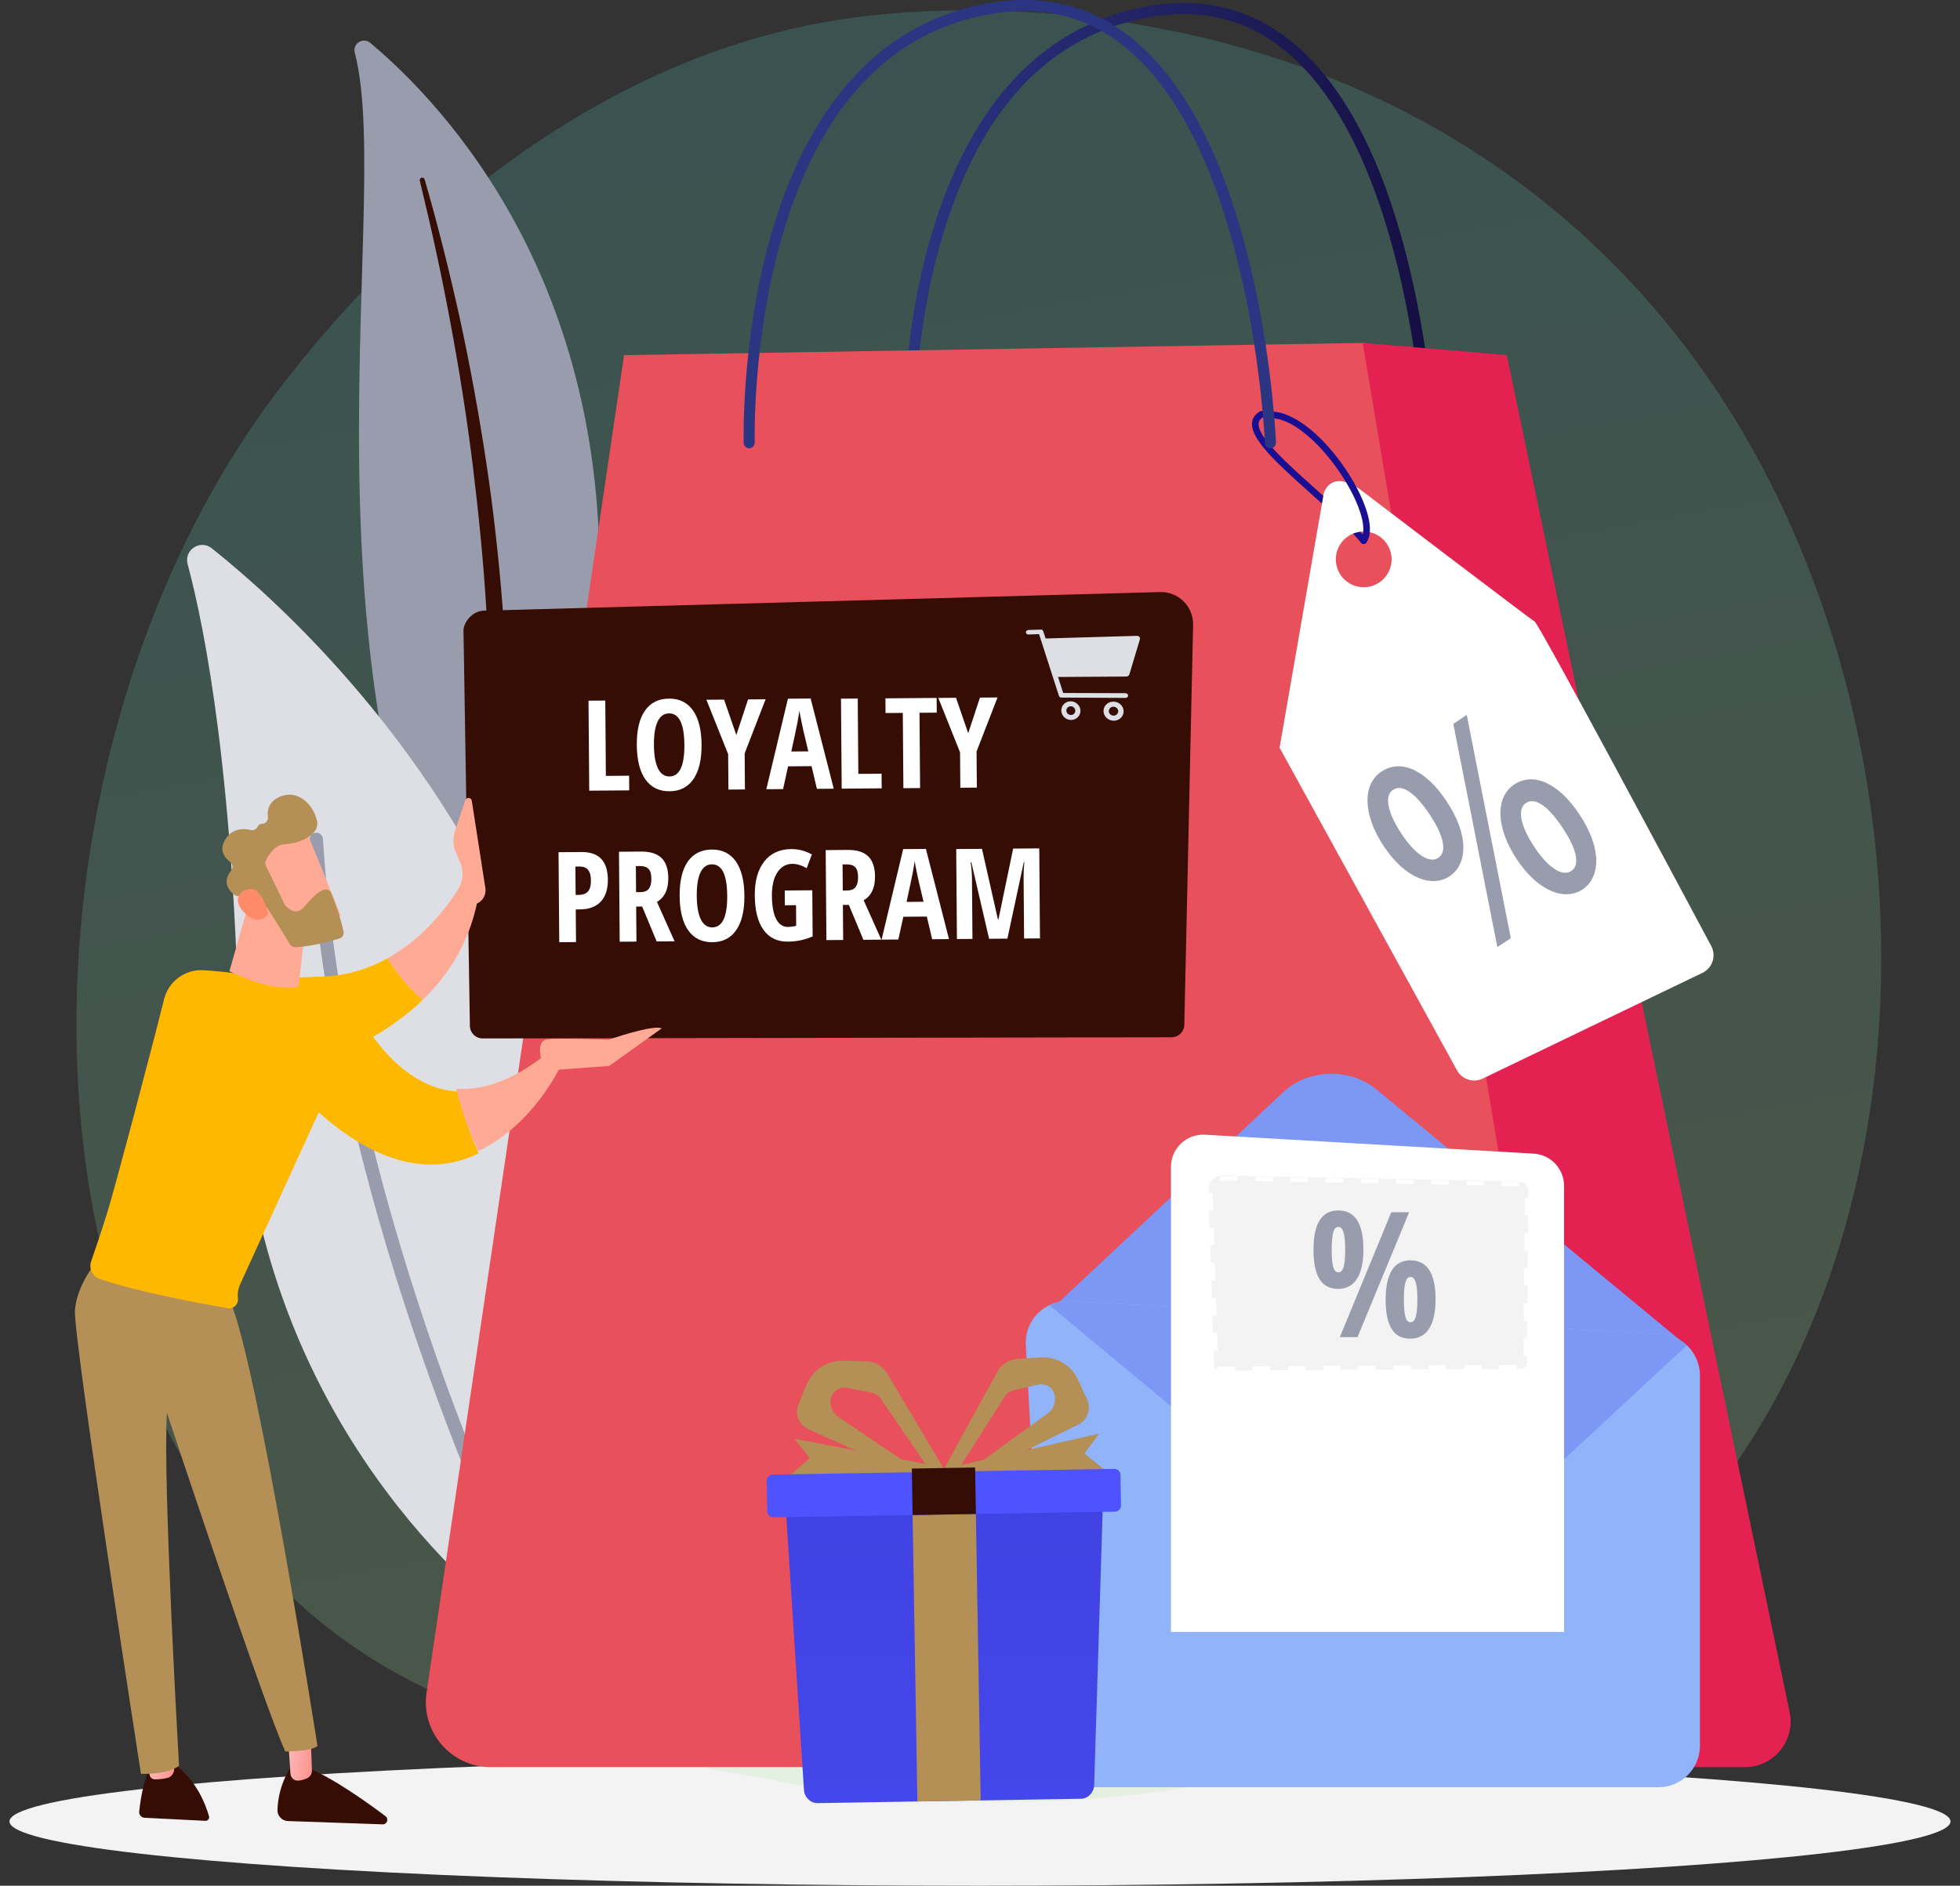 <svg width="159" height="153" viewBox="0 0 159 153" fill="none" xmlns="http://www.w3.org/2000/svg">
<rect x="0" y="0" width="159" height="153" fill="#333333" stroke="none"/>
<ellipse cx="79.5" cy="147.784" rx="78.73" ry="5.216" fill="#F3F3F3"/>
<g clip-path="url(#clip0_5192_23390)">
<path d="M134.996 125.847C131.185 129.771 127.775 132.079 125.164 133.82C99.702 150.808 70.596 145.911 61.597 144.238C47.078 141.538 34.822 139.633 24.293 130.128C0.366 108.53 1.529 63.472 19.812 35.562C21.98 32.252 40.236 5.215 69.405 1.405C70.118 1.312 70.65 1.259 71.117 1.209C75.629 0.732 103.592 -1.788 126.393 17.299C129.657 20.031 134.909 24.959 139.78 32.475C157.589 59.957 157.645 102.52 134.996 125.847Z" fill="url(#paint0_linear_5192_23390)" fill-opacity="0.2"/>
<path d="M28.779 4.268C28.587 3.538 29.457 2.994 30.037 3.48C35.928 8.404 50.259 23.341 48.487 50.979C46.263 85.656 54.163 97.81 63.539 104.962C63.539 104.962 51.059 102.061 42.606 89.753C21.853 59.534 32.203 17.263 28.779 4.268Z" fill="#999CAD"/>
<path d="M34.056 14.663C34.975 18.456 35.819 22.266 36.523 26.101C37.246 29.931 37.853 33.782 38.339 37.647C38.809 41.512 39.207 45.386 39.441 49.271C39.691 53.155 39.774 57.045 39.844 60.951C39.935 64.855 40.005 68.787 40.479 72.725C40.947 76.655 41.893 80.592 43.531 84.24C43.94 85.149 44.367 86.054 44.844 86.925C45.304 87.805 45.804 88.665 46.319 89.516C47.358 91.213 48.511 92.843 49.779 94.381C52.325 97.451 55.337 100.131 58.613 102.357C58.958 102.592 59.428 102.502 59.662 102.158C59.892 101.82 59.81 101.361 59.481 101.123L59.479 101.121C58.697 100.557 57.923 99.985 57.177 99.38C56.799 99.083 56.435 98.771 56.066 98.465C55.708 98.146 55.338 97.841 54.99 97.511C53.579 96.214 52.261 94.821 51.052 93.337C48.622 90.384 46.622 87.053 45.051 83.571C44.286 81.821 43.65 80.017 43.156 78.17C42.662 76.323 42.311 74.436 42.067 72.527C41.578 68.707 41.476 64.814 41.356 60.912C41.232 57.008 41.08 53.087 40.766 49.178C40.615 47.223 40.428 45.271 40.207 43.324C40.102 42.349 39.978 41.377 39.855 40.405C39.724 39.434 39.587 38.464 39.442 37.495C38.856 33.62 38.152 29.765 37.326 25.938C36.483 22.115 35.538 18.315 34.448 14.558C34.417 14.451 34.305 14.389 34.197 14.42C34.093 14.451 34.031 14.558 34.056 14.663Z" fill="#350d05"/>
<path d="M44.968 130.876C44.59 132.216 42.965 132.735 41.868 131.877C35.813 127.14 19.907 112.201 19.425 85.682C19.019 63.287 16.668 51.183 15.22 45.761C14.914 44.615 16.251 43.745 17.179 44.485C27.414 52.656 58.663 82.31 44.968 130.876Z" fill="#DDDFE4"/>
<path d="M43.227 130.201C43.199 130.222 43.17 130.24 43.138 130.257C42.87 130.392 42.542 130.284 42.407 130.015C42.254 129.711 27.084 99.249 25.11 68.137C25.091 67.838 25.319 67.579 25.619 67.56C25.919 67.541 26.177 67.769 26.197 68.068C28.155 98.954 43.227 129.224 43.379 129.526C43.498 129.763 43.428 130.045 43.227 130.201Z" fill="#999CAD"/>
<path d="M115.993 36.618C115.754 36.618 115.555 36.429 115.546 36.188C115.537 35.953 114.512 12.555 104.288 4.138C101.267 1.65 97.697 0.703 93.677 1.325C85.206 2.635 79.347 8.864 76.261 19.84C73.94 28.097 74.156 36.078 74.158 36.157C74.166 36.404 73.971 36.611 73.724 36.618C73.469 36.622 73.27 36.432 73.262 36.185C73.26 36.104 73.039 28.005 75.393 19.618C76.782 14.67 78.783 10.585 81.339 7.476C84.557 3.561 88.662 1.195 93.539 0.441C97.823 -0.221 101.631 0.79 104.859 3.448C109.292 7.099 112.59 13.72 114.658 23.128C116.192 30.101 116.438 36.094 116.441 36.154C116.45 36.401 116.258 36.609 116.011 36.618C116.005 36.618 116 36.618 115.993 36.618Z" fill="url(#paint1_linear_5192_23390)"/>
<path d="M34.602 137.345L50.625 28.814L110.815 27.82L130.215 143.377H39.814C36.598 143.377 34.133 140.523 34.602 137.345Z" fill="#E8505B"/>
<path d="M122.235 28.814L110.545 27.82L129.945 143.377H141.55C143.903 143.377 145.661 141.216 145.182 138.915L122.235 28.814Z" fill="#E32251"/>
<path d="M110.623 44.134C110.546 44.134 110.47 44.101 110.416 44.037C109.335 42.739 107.756 41.322 106.229 39.951C103.654 37.641 101.431 35.644 101.569 34.293C101.607 33.912 101.822 33.605 102.206 33.381C102.335 33.306 102.499 33.349 102.574 33.477C102.649 33.605 102.606 33.77 102.478 33.844C102.17 34.023 102.117 34.218 102.103 34.347C101.993 35.427 104.329 37.524 106.589 39.552C108.13 40.935 109.724 42.366 110.83 43.694C110.925 43.808 110.909 43.977 110.795 44.073C110.745 44.114 110.684 44.134 110.623 44.134Z" fill="url(#paint2_linear_5192_23390)"/>
<path d="M138.928 77.996C139.063 77.584 139.023 77.135 138.819 76.753C135.777 71.057 124.869 50.665 124.501 50.438C124.074 50.173 110.515 39.846 110.515 39.846C108.018 37.945 107.395 39.981 107.395 39.981L103.803 60.664L118.197 86.843C118.604 87.584 119.52 87.877 120.282 87.51L138.107 78.934C138.497 78.746 138.794 78.407 138.928 77.996ZM109.434 47.306C108.373 46.648 108.046 45.254 108.705 44.193C109.364 43.132 110.758 42.806 111.82 43.464C112.882 44.122 113.209 45.516 112.55 46.577C111.891 47.638 110.496 47.964 109.434 47.306Z" fill="white"/>
<path d="M117.337 64.987C119.264 67.884 118.987 70.171 117.6 71.091C116.181 72.034 114.043 71.319 112.27 68.686C110.54 66.085 110.508 63.637 112.067 62.603C113.671 61.537 115.692 62.513 117.337 64.987ZM121.47 76.844L117.896 58.733L118.987 58.008L122.561 76.12L121.47 76.844ZM113.679 67.629C114.718 69.225 115.913 70.109 116.676 69.602C117.44 69.095 117.083 67.747 115.971 66.076C114.959 64.554 113.831 63.534 113.005 64.083C112.226 64.6 112.652 66.086 113.679 67.629ZM128.117 66.06C130.03 68.935 129.783 71.233 128.38 72.165C126.977 73.096 124.824 72.392 123.052 69.728C121.336 67.148 121.289 64.679 122.832 63.655C124.438 62.589 126.472 63.586 128.117 66.06ZM124.459 68.701C125.485 70.276 126.693 71.181 127.457 70.674C128.236 70.157 127.864 68.819 126.752 67.149C125.726 65.605 124.612 64.607 123.786 65.155C123.006 65.673 123.432 67.158 124.459 68.701Z" fill="#999CAD"/>
<path d="M110.624 44.135C110.572 44.135 110.518 44.12 110.472 44.087C110.349 44.002 110.319 43.835 110.404 43.713C110.923 42.965 110.376 41.02 109.041 38.874C107.432 36.288 104.774 33.642 102.734 33.946C102.587 33.969 102.45 33.866 102.429 33.719C102.407 33.572 102.508 33.436 102.655 33.414C104.942 33.071 107.742 35.769 109.498 38.59C110.666 40.47 111.635 42.883 110.846 44.019C110.793 44.095 110.709 44.135 110.624 44.135Z" fill="url(#paint3_linear_5192_23390)"/>
<path d="M103.061 36.369C102.821 36.369 102.623 36.18 102.613 35.939C102.604 35.703 101.58 12.305 91.356 3.888C88.335 1.4 84.765 0.454 80.745 1.076C72.274 2.385 66.415 8.615 63.329 19.591C61.008 27.848 61.224 35.828 61.226 35.907C61.233 36.154 61.039 36.361 60.792 36.369C60.787 36.369 60.783 36.369 60.778 36.369C60.537 36.369 60.338 36.178 60.331 35.935C60.328 35.854 60.107 27.755 62.462 19.368C63.85 14.419 65.851 10.335 68.407 7.226C71.625 3.311 75.73 0.945 80.608 0.191C84.891 -0.471 88.699 0.54 91.927 3.198C96.361 6.849 99.658 13.47 101.727 22.878C103.26 29.851 103.507 35.844 103.509 35.904C103.519 36.151 103.326 36.359 103.079 36.368C103.073 36.368 103.067 36.369 103.061 36.369Z" fill="url(#paint4_linear_5192_23390)"/>
<path d="M111.68 88.406L136.99 109.312C136.499 109.549 135.942 109.67 135.354 109.64L87.401 107.143C86.576 107.1 85.833 106.763 85.272 106.238L104.093 88.621C106.137 86.708 109.509 86.612 111.68 88.406Z" fill="#7D97F4"/>
<path d="M88.367 145.01H134.53C136.393 145.01 137.905 143.5 137.905 141.638V111.605C137.905 109.815 136.506 108.337 134.718 108.238L86.773 105.568C84.766 105.456 83.106 107.111 83.216 109.118L84.998 141.821C85.095 143.61 86.574 145.01 88.367 145.01Z" fill="#91B3FA"/>
<path d="M110.367 126.889L85.133 105.891C85.625 105.656 86.183 105.537 86.77 105.57L134.714 108.24C135.539 108.286 136.28 108.625 136.84 109.152L117.955 126.702C115.904 128.606 112.531 128.69 110.367 126.889Z" fill="#7D97F4"/>
<path d="M94.992 132.405H126.879V96.209C126.879 94.824 125.798 93.68 124.413 93.6L97.759 92.065C96.257 91.978 94.992 93.172 94.992 94.674V132.405Z" fill="white"/>
<path d="M98.045 96.551L98.413 108.854L98.47 110.759C98.471 111.007 98.677 111.21 98.926 111.208L123.413 111.057C123.661 111.055 123.865 110.851 123.863 110.602L123.879 108.697L123.98 96.541C123.978 96.292 123.682 95.808 123.145 95.848L99.21 95.377C98.897 95.371 98.596 95.493 98.376 95.715C98.156 95.938 98.036 96.24 98.045 96.551Z" fill="#F3F3F3"/>
<path d="M110.604 101.378C110.604 102.422 110.429 103.215 110.08 103.758C109.731 104.301 109.223 104.572 108.557 104.572C107.869 104.572 107.362 104.307 107.038 103.776C106.715 103.244 106.553 102.454 106.553 101.406C106.553 99.276 107.221 98.211 108.557 98.211C109.922 98.21 110.604 99.266 110.604 101.378ZM108.031 101.391C108.031 102.034 108.072 102.501 108.155 102.794C108.238 103.088 108.377 103.234 108.571 103.234C108.765 103.234 108.907 103.088 108.995 102.794C109.082 102.501 109.126 102.033 109.126 101.391C109.126 100.75 109.081 100.282 108.991 99.988C108.901 99.695 108.761 99.548 108.571 99.548C108.377 99.548 108.238 99.695 108.155 99.988C108.072 100.282 108.031 100.749 108.031 101.391ZM114.314 98.356L110.125 108.487H108.69L112.865 98.356H114.314ZM116.457 105.424C116.457 106.468 116.281 107.261 115.93 107.801C115.579 108.342 115.072 108.612 114.411 108.612C113.717 108.612 113.21 108.348 112.889 107.819C112.567 107.289 112.407 106.501 112.407 105.452C112.407 104.418 112.572 103.626 112.902 103.079C113.233 102.532 113.736 102.258 114.411 102.258C115.775 102.257 116.457 103.313 116.457 105.424ZM113.884 105.438C113.884 106.08 113.926 106.548 114.009 106.841C114.092 107.135 114.231 107.281 114.425 107.281C114.619 107.281 114.76 107.135 114.848 106.841C114.936 106.548 114.98 106.08 114.98 105.438C114.98 104.796 114.935 104.33 114.844 104.038C114.754 103.747 114.614 103.602 114.425 103.602C114.235 103.602 114.098 103.747 114.012 104.038C113.927 104.33 113.884 104.796 113.884 105.438Z" fill="#999CAD"/>
<path d="M99.072 111.235C98.927 111.235 98.787 111.186 98.675 111.098L98.898 110.817C98.947 110.856 99.007 110.877 99.07 110.877L100.19 110.87L100.192 111.228L99.072 111.235ZM101.621 111.22L101.619 110.862L103.047 110.853L103.049 111.211L101.621 111.22ZM104.477 111.202L104.475 110.844L105.903 110.835L105.905 111.193L104.477 111.202ZM107.333 111.185L107.33 110.827L108.759 110.818L108.761 111.176L107.333 111.185ZM110.189 111.167L110.187 110.809L111.615 110.8L111.617 111.158L110.189 111.167ZM113.044 111.149L113.042 110.791L114.47 110.782L114.472 111.14L113.044 111.149ZM115.9 111.132L115.898 110.774L117.326 110.765L117.328 111.123L115.9 111.132ZM118.756 111.114L118.754 110.756L120.182 110.747L120.184 111.105L118.756 111.114ZM121.612 111.096L121.61 110.738L123.038 110.729L123.04 111.087L121.612 111.096ZM123.946 110.014L123.588 110.01L123.6 108.601L123.779 108.586L123.959 108.587L123.946 110.014ZM98.409 109.589L98.366 108.162L98.724 108.151L98.767 109.577L98.409 109.589ZM123.97 107.16L123.612 107.157L123.624 105.73L123.982 105.733L123.97 107.16ZM98.323 106.736L98.28 105.31L98.638 105.299L98.681 106.725L98.323 106.736ZM123.995 104.307L123.636 104.304L123.649 102.877L124.007 102.88L123.995 104.307ZM98.237 103.884L98.194 102.458L98.552 102.447L98.595 103.873L98.237 103.884ZM124.019 101.454L123.661 101.45L123.673 100.024L124.031 100.027L124.019 101.454ZM98.151 101.032L98.108 99.606L98.466 99.595L98.509 101.021L98.151 101.032ZM124.043 98.6L123.685 98.597L123.697 97.17L124.055 97.173L124.043 98.6ZM98.064 98.18L98.022 96.754L98.2 96.742L98.38 96.743L98.423 98.17L98.064 98.18ZM123.212 96.245C123.167 96.238 123.117 96.235 123.065 96.24L121.81 96.216L121.817 95.858L123.056 95.882C123.066 95.881 123.09 95.879 123.114 95.879C123.167 95.879 123.218 95.884 123.269 95.892L123.212 96.245ZM120.382 96.188L118.954 96.161L118.961 95.803L120.389 95.83L120.382 96.188ZM117.527 96.133L116.099 96.106L116.106 95.748L117.534 95.775L117.527 96.133ZM114.671 96.078L113.244 96.051L113.251 95.693L114.678 95.72L114.671 96.078ZM111.816 96.023L110.389 95.995L110.396 95.637L111.823 95.665L111.816 96.023ZM108.961 95.968L107.533 95.94L107.54 95.582L108.968 95.61L108.961 95.968ZM106.105 95.913L104.678 95.885L104.684 95.527L106.112 95.555L106.105 95.913ZM103.25 95.857L101.823 95.83L101.829 95.472L103.257 95.499L103.25 95.857ZM99.032 95.829L98.921 95.489C99.054 95.445 99.192 95.424 99.333 95.424H99.358L100.402 95.444L100.395 95.802L99.35 95.782C99.231 95.774 99.129 95.798 99.032 95.829Z" fill="white"/>
<path d="M76.052 118.961L64.451 116.738L65.687 118.309L63.535 120.172L76.324 121.152L76.052 118.961Z" fill="#b49056"/>
<path d="M77.64 118.932L89.16 116.322L87.977 117.934L90.19 119.724L77.441 121.131L77.64 118.932Z" fill="#b49056"/>
<path d="M67.87 112.771C68.121 112.6 68.43 112.538 68.727 112.599L70.772 113.017C71.041 113.072 71.278 113.23 71.433 113.456L75.818 119.878L76.558 119.158L71.984 111.452C71.628 110.854 70.991 110.478 70.294 110.456L68.448 110.4C67.142 110.36 65.946 111.131 65.444 112.336L64.776 113.941C64.452 114.721 64.807 115.618 65.578 115.965L74.894 120.158L75.242 119.843L68.019 114.972C67.54 114.649 67.296 114.074 67.396 113.505C67.448 113.207 67.619 112.942 67.87 112.771Z" fill="#b49056"/>
<path d="M85.059 112.484C84.803 112.322 84.491 112.27 84.196 112.341L82.167 112.827C81.9 112.891 81.669 113.056 81.522 113.288L77.354 119.853L76.59 119.158L80.903 111.304C81.239 110.693 81.863 110.297 82.558 110.252L84.401 110.133C85.706 110.05 86.926 110.78 87.468 111.968L88.189 113.55C88.54 114.318 88.215 115.226 87.456 115.599L78.286 120.102L77.927 119.798L84.983 114.688C85.451 114.349 85.676 113.767 85.557 113.201C85.495 112.905 85.315 112.646 85.059 112.484Z" fill="#b49056"/>
<path d="M63.732 122.192L65.22 145.24C65.256 145.808 65.745 146.309 66.31 146.299L87.707 145.941C88.272 145.932 88.744 145.415 88.761 144.846L89.475 121.762L63.732 122.192Z" fill="url(#paint5_linear_5192_23390)"/>
<path d="M79.555 146.075L74.421 146.161L74.006 121.414L79.141 121.328L79.555 146.075Z" fill="#b49056"/>
<path d="M90.896 119.664C90.891 119.391 90.666 119.174 90.393 119.178L62.688 119.641C62.415 119.646 62.197 119.871 62.201 120.144L62.243 122.626C62.248 122.899 62.473 123.117 62.746 123.113L90.451 122.649C90.725 122.644 90.942 122.42 90.938 122.146L90.896 119.664Z" fill="url(#paint6_linear_5192_23390)"/>
<path d="M79.167 122.839L74.032 122.925L73.969 119.152L79.104 119.066L79.167 122.839Z" fill="#350d05"/>
<path d="M96.787 50.693L96.17 78.777L96.074 83.126C96.075 83.694 95.61 84.159 95.042 84.16L39.155 84.255C38.587 84.256 38.12 83.792 38.119 83.225L38.049 78.877L37.6 51.137C37.599 50.569 38.266 49.46 39.492 49.542L94.109 48.036C94.823 48.017 95.512 48.289 96.019 48.793C96.525 49.294 96.802 49.981 96.787 50.693Z" fill="#350d05"/>
<path d="M47.8 64.152L47.742 56.85L49.102 56.84L49.15 62.953L51.035 62.938L51.044 64.127L47.8 64.152Z" fill="white"/>
<path d="M56.913 60.419C56.922 61.627 56.703 62.558 56.255 63.211C55.807 63.864 55.161 64.194 54.318 64.2C53.471 64.207 52.819 63.888 52.361 63.244C51.902 62.6 51.669 61.669 51.658 60.45C51.649 59.242 51.868 58.313 52.316 57.665C52.764 57.018 53.415 56.69 54.268 56.684C55.111 56.677 55.76 56.996 56.215 57.64C56.671 58.284 56.903 59.21 56.913 60.419ZM53.048 60.449C53.055 61.282 53.165 61.915 53.379 62.35C53.592 62.784 53.902 63 54.309 62.997C55.128 62.99 55.532 62.135 55.518 60.43C55.505 58.725 55.091 57.876 54.279 57.882C53.865 57.885 53.555 58.105 53.349 58.541C53.142 58.977 53.042 59.614 53.048 60.449Z" fill="white"/>
<path d="M59.732 59.637L60.684 56.747L62.108 56.736L60.408 61.125L60.432 64.052L59.092 64.062L59.069 61.191L57.305 56.774L58.739 56.763L59.732 59.637Z" fill="white"/>
<path d="M66.27 64.003L65.836 62.163L63.931 62.178L63.526 64.024L62.166 64.035L63.918 56.689L65.762 56.674L67.635 63.991L66.27 64.003ZM65.571 60.962L65.168 59.267C65.144 59.164 65.089 58.905 65.005 58.491C64.919 58.077 64.868 57.801 64.851 57.661C64.809 57.947 64.757 58.264 64.693 58.609C64.629 58.954 64.462 59.742 64.192 60.973L65.571 60.962Z" fill="white"/>
<path d="M68.28 63.988L68.223 56.686L69.582 56.676L69.631 62.789L71.515 62.774L71.525 63.963L68.28 63.988Z" fill="white"/>
<path d="M74.64 63.94L73.285 63.95L73.237 57.842L71.838 57.853L71.828 56.66L75.982 56.627L75.992 57.821L74.592 57.832L74.64 63.94Z" fill="white"/>
<path d="M78.544 59.489L79.496 56.599L80.921 56.588L79.221 60.977L79.244 63.903L77.904 63.914L77.882 61.042L76.117 56.626L77.552 56.615L78.544 59.489Z" fill="white"/>
<path d="M49.312 71.361C49.318 72.136 49.126 72.733 48.739 73.15C48.35 73.568 47.786 73.78 47.047 73.785L46.707 73.788L46.728 76.435L45.368 76.446L45.31 69.144L47.165 69.129C48.584 69.119 49.3 69.862 49.312 71.361ZM46.697 72.61L46.957 72.608C47.29 72.605 47.538 72.512 47.699 72.327C47.861 72.143 47.941 71.843 47.937 71.427C47.934 71.044 47.857 70.76 47.705 70.577C47.554 70.394 47.322 70.303 47.008 70.305L46.678 70.308L46.697 72.61Z" fill="white"/>
<path d="M51.608 73.555L51.63 76.397L50.271 76.408L50.213 69.106L51.992 69.092C52.745 69.086 53.302 69.26 53.664 69.613C54.025 69.967 54.208 70.51 54.214 71.242C54.221 72.165 53.914 72.811 53.294 73.182L54.724 76.373L53.27 76.384L52.093 73.552L51.608 73.555ZM51.599 72.386L51.949 72.384C52.269 72.381 52.498 72.289 52.637 72.106C52.775 71.924 52.843 71.653 52.84 71.293C52.837 70.921 52.761 70.655 52.612 70.498C52.462 70.341 52.233 70.264 51.922 70.267L51.583 70.269L51.599 72.386Z" fill="white"/>
<path d="M60.387 72.665C60.397 73.873 60.178 74.804 59.729 75.457C59.281 76.11 58.636 76.44 57.792 76.446C56.946 76.453 56.293 76.134 55.835 75.49C55.377 74.847 55.143 73.915 55.133 72.696C55.124 71.488 55.343 70.56 55.791 69.912C56.239 69.264 56.89 68.936 57.743 68.93C58.586 68.923 59.235 69.242 59.69 69.886C60.145 70.53 60.377 71.456 60.387 72.665ZM56.523 72.695C56.529 73.528 56.639 74.161 56.853 74.596C57.066 75.031 57.377 75.246 57.783 75.243C58.603 75.237 59.006 74.381 58.993 72.676C58.98 70.971 58.566 70.122 57.753 70.128C57.34 70.131 57.03 70.351 56.824 70.787C56.616 71.224 56.516 71.86 56.523 72.695Z" fill="white"/>
<path d="M63.66 72.251L65.895 72.233L65.924 75.979C65.293 76.254 64.621 76.394 63.908 76.4C63.058 76.407 62.402 76.089 61.938 75.447C61.475 74.804 61.239 73.875 61.229 72.66C61.22 71.488 61.475 70.569 61.994 69.902C62.514 69.235 63.245 68.898 64.189 68.891C64.772 68.886 65.329 69.031 65.862 69.327L65.44 70.439C65.025 70.203 64.638 70.086 64.278 70.089C63.762 70.093 63.354 70.327 63.056 70.79C62.758 71.254 62.612 71.883 62.619 72.679C62.625 73.498 62.739 74.125 62.961 74.559C63.183 74.994 63.502 75.21 63.919 75.206C64.139 75.204 64.362 75.174 64.588 75.116L64.575 73.442L63.67 73.449L63.66 72.251Z" fill="white"/>
<path d="M68.378 73.422L68.4 76.265L67.04 76.275L66.982 68.973L68.762 68.959C69.515 68.953 70.072 69.127 70.433 69.48C70.794 69.834 70.978 70.377 70.984 71.109C70.991 72.032 70.684 72.678 70.064 73.049L71.494 76.24L70.04 76.251L68.862 73.419L68.378 73.422ZM68.368 72.254L68.718 72.251C69.038 72.248 69.267 72.156 69.406 71.974C69.544 71.791 69.612 71.52 69.609 71.16C69.606 70.788 69.53 70.522 69.381 70.365C69.231 70.208 69.001 70.131 68.691 70.134L68.352 70.136L68.368 72.254Z" fill="white"/>
<path d="M75.62 76.206L75.186 74.367L73.281 74.381L72.875 76.227L71.516 76.238L73.267 68.892L75.112 68.877L76.984 76.195L75.62 76.206ZM74.921 73.165L74.518 71.47C74.493 71.367 74.439 71.108 74.354 70.695C74.269 70.281 74.218 70.004 74.2 69.864C74.159 70.15 74.107 70.467 74.043 70.812C73.979 71.157 73.811 71.945 73.542 73.176L74.921 73.165Z" fill="white"/>
<path d="M80.237 76.168L78.799 69.961L78.744 69.962C78.811 70.441 78.846 70.88 78.849 71.279L78.888 76.179L77.628 76.189L77.57 68.887L79.66 68.871L80.954 74.6L80.995 74.6L82.189 68.851L84.308 68.834L84.366 76.136L83.077 76.146L83.037 71.196C83.034 70.786 83.054 70.367 83.097 69.937L83.057 69.937L81.722 76.156L80.237 76.168Z" fill="white"/>
<path d="M92.468 61.336C92.474 62.136 91.83 62.789 91.029 62.796L86.206 62.834C85.404 62.84 84.751 62.197 84.744 61.397V61.379C84.738 60.579 85.382 59.925 86.183 59.919L91.006 59.881C91.807 59.875 92.461 60.518 92.468 61.318V61.336Z" fill="#350d05"/>
<path d="M92.426 51.671C92.377 51.611 92.3 51.587 92.219 51.59L84.82 51.803L84.629 51.212C84.602 51.129 84.524 51.077 84.436 51.08L83.42 51.115C83.311 51.119 83.224 51.196 83.225 51.304C83.226 51.412 83.314 51.483 83.423 51.48L84.291 51.452L85.902 56.456C85.929 56.54 86.009 56.597 86.099 56.598L91.293 56.626C91.415 56.627 91.513 56.55 91.513 56.434C91.511 56.319 91.412 56.242 91.29 56.241L86.248 56.226L85.833 54.927L91.374 54.892C91.487 54.891 91.587 54.816 91.618 54.713L92.47 51.881C92.492 51.807 92.476 51.731 92.426 51.671Z" fill="#DDDFE4"/>
<path d="M86.861 56.9C86.433 56.897 86.091 57.232 86.094 57.647C86.097 58.062 86.446 58.407 86.873 58.414C87.303 58.422 87.652 58.087 87.649 57.668C87.645 57.248 87.291 56.904 86.861 56.9ZM86.869 58.011C86.669 58.007 86.507 57.847 86.505 57.653C86.503 57.459 86.664 57.302 86.864 57.304C87.065 57.306 87.229 57.467 87.231 57.662C87.232 57.857 87.07 58.014 86.869 58.011Z" fill="#DDDFE4"/>
<path d="M90.325 56.926C89.876 56.923 89.516 57.266 89.52 57.691C89.523 58.116 89.888 58.468 90.337 58.477C90.788 58.485 91.155 58.142 91.151 57.712C91.148 57.282 90.776 56.929 90.325 56.926ZM90.334 58.063C90.124 58.06 89.953 57.896 89.951 57.697C89.95 57.498 90.118 57.338 90.328 57.34C90.538 57.342 90.711 57.506 90.713 57.707C90.714 57.907 90.544 58.067 90.334 58.063Z" fill="#DDDFE4"/>
<path d="M12.274 143.239C12.274 143.239 11.592 144.202 11.292 146.98C11.264 147.239 11.458 147.47 11.719 147.484L16.66 147.734C16.859 147.744 17.011 147.556 16.956 147.365C16.71 146.494 15.94 144.362 14.048 143.07L12.274 143.239Z" fill="#350d05"/>
<path d="M11.602 141.729L12.142 144.028C12.189 144.226 12.365 144.369 12.569 144.37C12.841 144.371 13.234 144.348 13.607 144.243C13.946 144.147 14.16 143.812 14.121 143.462L13.867 141.213L11.602 141.729Z" fill="url(#paint7_linear_5192_23390)"/>
<path d="M23.558 143.412C23.558 143.412 22.56 144.849 22.51 146.867C22.498 147.343 22.883 147.735 23.359 147.752L31.038 148.019C31.398 148.032 31.56 147.575 31.273 147.358C29.855 146.289 27.065 144.284 25.025 143.463L23.558 143.412Z" fill="#350d05"/>
<path d="M23.365 140.959L23.562 143.909C23.584 144.239 23.868 144.498 24.199 144.47C24.399 144.453 24.64 144.402 24.907 144.282C25.159 144.169 25.316 143.908 25.305 143.631L25.172 140.072L23.365 140.959Z" fill="url(#paint8_linear_5192_23390)"/>
<path d="M8.078 102.055C8.078 102.055 6.221 104.104 6.079 106.333C5.938 108.562 11.434 143.919 11.434 143.919C11.434 143.919 13.535 144.029 14.525 143.266C14.525 143.266 13.185 120.069 13.542 114.633C13.542 114.633 21.263 137.949 23.142 142.107C23.142 142.107 25.156 142.124 25.755 141.675C25.755 141.675 20.945 110.866 18.669 105.548L8.078 102.055Z" fill="#b49056"/>
<path d="M26.114 79.235C17.351 79.493 15.285 81.543 15.285 81.543L20.2 87.654C20.2 87.654 28.712 86.525 34.293 81.129C33.01 80.027 32.062 78.756 31.433 77.754C29.93 78.586 28.158 79.174 26.114 79.235Z" fill="url(#paint9_linear_5192_23390)"/>
<path d="M38.272 64.971C38.229 64.694 37.843 64.661 37.753 64.926L36.912 67.413C36.75 67.894 36.739 68.412 36.881 68.899L37.425 70.23C37.617 70.887 37.519 71.594 37.153 72.174C36.279 73.56 34.373 76.126 31.432 77.755C32.061 78.757 33.009 80.028 34.291 81.13C36.339 79.15 37.993 76.597 38.687 73.313C39.172 73.101 39.456 72.59 39.376 72.067L38.272 64.971Z" fill="#FFAA95"/>
<path d="M29.402 82.728C25.974 79.781 19.985 78.951 16.546 78.72C15.039 78.619 13.676 79.604 13.311 81.068C12.254 85.313 9.325 96.376 8.731 98.288C8.244 99.857 7.723 101.393 7.391 102.354C7.193 102.929 7.493 103.556 8.067 103.756C11.057 104.803 16.334 105.773 18.471 106.143C18.94 106.224 19.355 105.832 19.302 105.358C19.256 104.956 19.321 104.55 19.489 104.183L25.852 90.256C31.345 95.116 35.678 95.128 38.829 93.574C38.084 91.93 37.53 90.263 37.163 88.57C32.217 88.285 29.402 82.728 29.402 82.728Z" fill="url(#paint10_linear_5192_23390)"/>
<path d="M45.472 86.518L44.397 85.441C41.608 87.725 39.136 88.459 37.027 88.344C37.418 90.051 38.009 91.732 38.803 93.389C43.231 91.324 45.472 86.518 45.472 86.518Z" fill="#FFAA95"/>
<path d="M44.466 86.849L49.422 86.485L53.679 83.438C52.981 83.103 49.388 84.353 49.388 84.353C49.388 84.353 45.467 84.205 44.423 84.321C43.557 84.417 43.821 85.648 43.936 86.063C43.959 86.147 43.976 86.198 43.976 86.198L44.466 86.849Z" fill="#FFAA95"/>
<path d="M20.501 72.156L18.613 78.797C18.613 78.797 21.838 80.529 24.222 80.061L24.877 74.207L20.501 72.156Z" fill="#FFAA95"/>
<path d="M25.014 67.851C25.083 67.929 27.649 74.306 27.649 74.306L23.974 75.693L20.643 70.009C20.642 70.01 23.856 66.55 25.014 67.851Z" fill="#FFAA95"/>
<path d="M21.569 70.241L23.087 73.371C23.107 73.411 23.131 73.447 23.16 73.48C23.342 73.684 24.017 74.342 24.648 73.611C25.22 72.947 25.752 72.35 26.288 72.192C26.529 72.121 26.783 72.244 26.877 72.477C27.11 73.056 27.611 74.372 27.872 75.581C27.925 75.826 27.779 76.07 27.538 76.144C26.815 76.367 25.276 76.796 23.958 76.851C23.779 76.859 23.611 76.77 23.519 76.617C23.07 75.871 21.696 73.607 21.215 73.035C20.764 72.498 19.82 72.621 19.428 72.701C19.3 72.727 19.167 72.7 19.059 72.624C18.678 72.36 17.93 71.659 18.754 70.626C18.927 70.409 18.886 70.097 18.664 69.931C18.223 69.601 17.722 68.985 18.293 68.086C18.874 67.172 19.781 67.205 20.349 67.343C20.579 67.398 20.809 67.278 20.907 67.063C20.962 66.94 21.071 66.84 21.28 66.834C21.562 66.827 21.77 66.568 21.733 66.289C21.663 65.754 21.779 65.054 22.677 64.659C24.273 63.959 25.483 65.439 25.72 66.618C25.956 67.797 24.184 68.458 23.102 68.498C22.28 68.529 21.766 69.405 21.566 69.823C21.502 69.956 21.504 70.11 21.569 70.241Z" fill="#b49056"/>
<path d="M21.778 74.168C21.778 74.168 21.278 72.131 20.406 72.127C19.534 72.123 18.776 72.924 19.762 73.987C20.99 75.311 21.778 74.168 21.778 74.168Z" fill="#FF8B6B"/>
</g>
<defs>
<linearGradient id="paint0_linear_5192_23390" x1="100.945" y1="-72.459" x2="156.185" y2="235.258" gradientUnits="userSpaceOnUse">
<stop stop-color="#2DC8D8"/>
<stop offset="1" stop-color="#ECF281"/>
</linearGradient>
<linearGradient id="paint1_linear_5192_23390" x1="73.257" y1="18.431" x2="116.442" y2="18.431" gradientUnits="userSpaceOnUse">
<stop stop-color="#2B3582"/>
<stop offset="1" stop-color="#150E42"/>
</linearGradient>
<linearGradient id="paint2_linear_5192_23390" x1="152.459" y1="-23.499" x2="115.939" y2="25.953" gradientUnits="userSpaceOnUse">
<stop stop-color="#09005D"/>
<stop offset="1" stop-color="#1A0F91"/>
</linearGradient>
<linearGradient id="paint3_linear_5192_23390" x1="152.632" y1="-23.371" x2="116.112" y2="26.08" gradientUnits="userSpaceOnUse">
<stop stop-color="#09005D"/>
<stop offset="1" stop-color="#1A0F91"/>
</linearGradient>
<linearGradient id="paint4_linear_5192_23390" x1="93.756" y1="5.655" x2="116.844" y2="-39.754" gradientUnits="userSpaceOnUse">
<stop stop-color="#2B3582"/>
<stop offset="1" stop-color="#150E42"/>
</linearGradient>
<linearGradient id="paint5_linear_5192_23390" x1="76.604" y1="121.972" x2="76.604" y2="201.978" gradientUnits="userSpaceOnUse">
<stop stop-color="#4042E2"/>
<stop offset="1" stop-color="#4F52FF"/>
</linearGradient>
<linearGradient id="paint6_linear_5192_23390" x1="96.728" y1="85.576" x2="84.11" y2="107.879" gradientUnits="userSpaceOnUse">
<stop stop-color="#4042E2"/>
<stop offset="1" stop-color="#4F52FF"/>
</linearGradient>
<linearGradient id="paint7_linear_5192_23390" x1="11.742" y1="142.973" x2="14.036" y2="142.714" gradientUnits="userSpaceOnUse">
<stop stop-color="#FEBBBA"/>
<stop offset="1" stop-color="#FF928E"/>
</linearGradient>
<linearGradient id="paint8_linear_5192_23390" x1="23.212" y1="142.075" x2="25.486" y2="142.388" gradientUnits="userSpaceOnUse">
<stop stop-color="#FEBBBA"/>
<stop offset="1" stop-color="#FF928E"/>
</linearGradient>
<linearGradient id="paint9_linear_5192_23390" x1="17.042" y1="78.178" x2="21.608" y2="92.139" gradientUnits="userSpaceOnUse">
<stop stop-color="#FFB800"/>
</linearGradient>
<linearGradient id="paint10_linear_5192_23390" x1="10.242" y1="79.889" x2="28.277" y2="112.86" gradientUnits="userSpaceOnUse">
<stop stop-color="#FFB800"/>
</linearGradient>
<clipPath id="clip0_5192_23390">
<rect width="146.533" height="148.023" fill="white" transform="translate(6.078)"/>
</clipPath>
</defs>
</svg>
